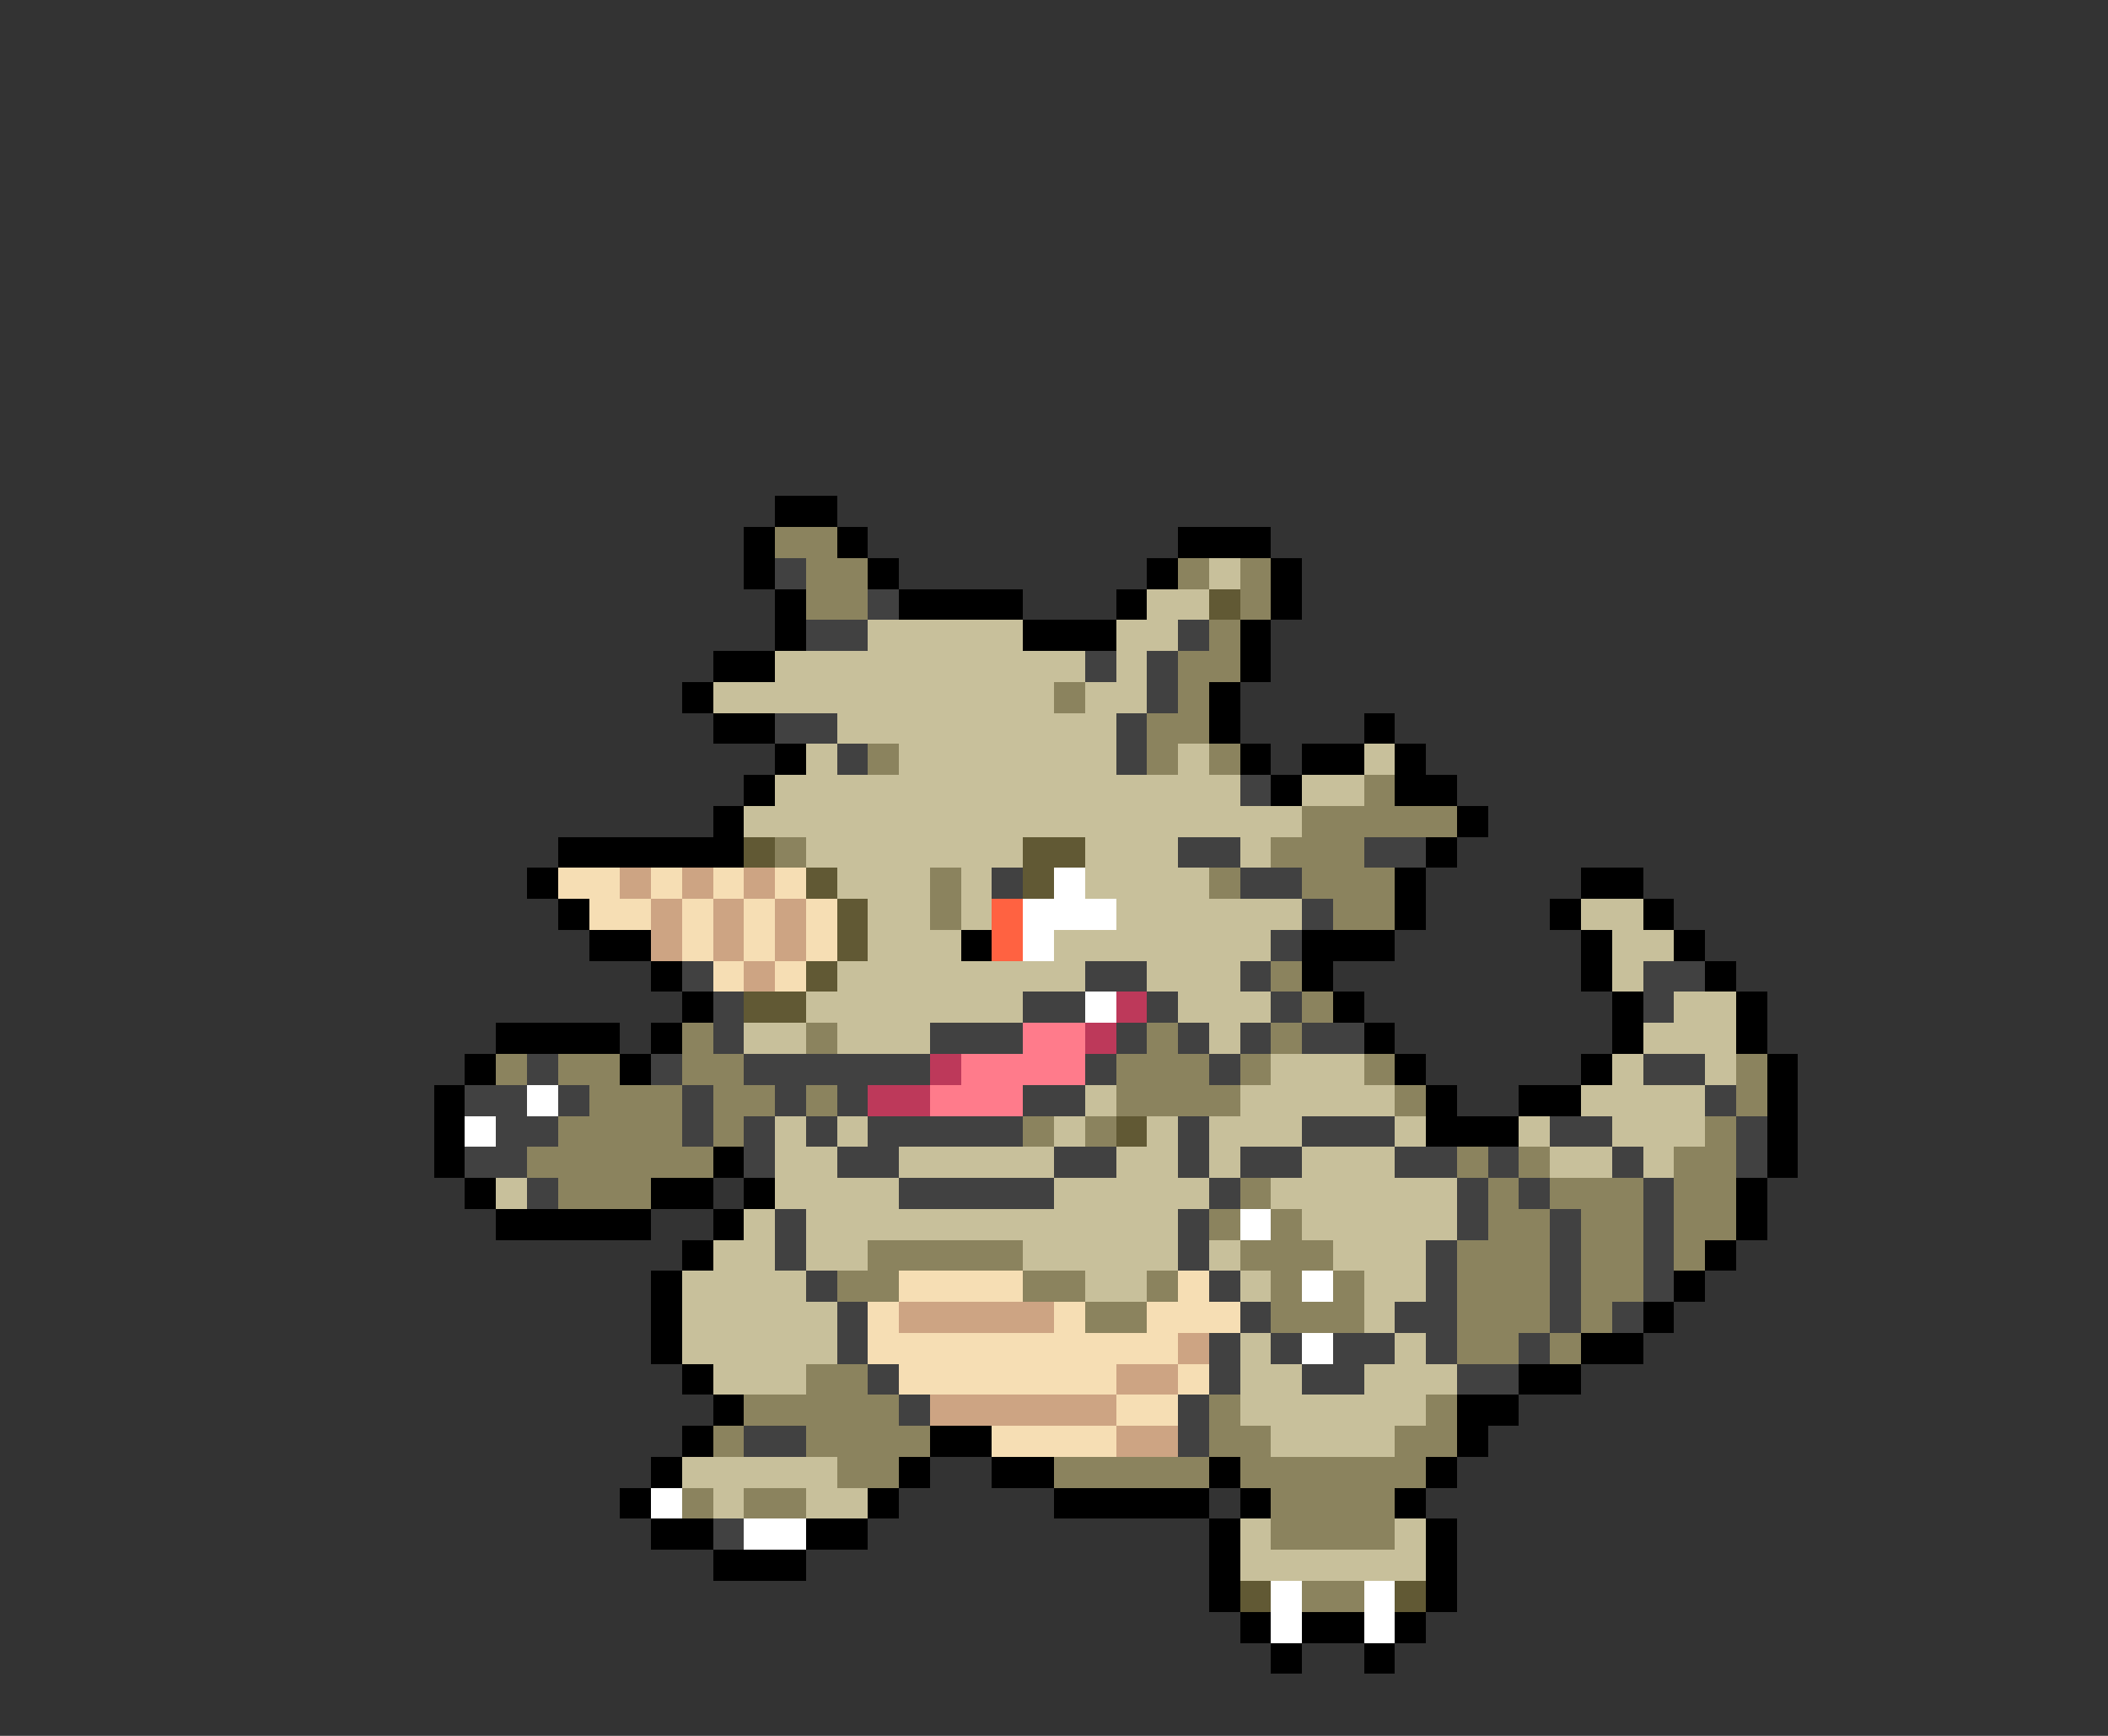 <svg xmlns="http://www.w3.org/2000/svg" viewBox="0 -0.5 68 56" shape-rendering="crispEdges">
<rect x="0" y="-0.5" width="68" height="56" fill="#333333" stroke="none"/>
<path stroke="#000000" d="M25 16h2M24 17h1M27 17h1M38 17h3M24 18h1M28 18h1M37 18h1M41 18h1M25 19h1M29 19h4M36 19h1M41 19h1M25 20h1M33 20h3M40 20h1M23 21h2M40 21h1M22 22h1M39 22h1M23 23h2M39 23h1M44 23h1M25 24h1M40 24h1M42 24h2M45 24h1M24 25h1M41 25h1M45 25h2M23 26h1M47 26h1M18 27h6M46 27h1M17 28h1M45 28h1M51 28h2M18 29h1M45 29h1M50 29h1M53 29h1M19 30h2M31 30h1M42 30h3M51 30h1M54 30h1M21 31h1M42 31h1M51 31h1M55 31h1M22 32h1M43 32h1M52 32h1M56 32h1M16 33h4M21 33h1M44 33h1M52 33h1M56 33h1M15 34h1M20 34h1M45 34h1M51 34h1M57 34h1M14 35h1M46 35h1M49 35h2M57 35h1M14 36h1M46 36h3M57 36h1M14 37h1M23 37h1M57 37h1M15 38h1M21 38h2M24 38h1M56 38h1M16 39h5M23 39h1M56 39h1M22 40h1M55 40h1M21 41h1M54 41h1M21 42h1M53 42h1M21 43h1M51 43h2M22 44h1M49 44h2M23 45h1M47 45h2M22 46h1M30 46h2M47 46h1M21 47h1M29 47h1M32 47h2M39 47h1M46 47h1M20 48h1M28 48h1M34 48h5M40 48h1M45 48h1M21 49h2M26 49h2M39 49h1M46 49h1M23 50h3M39 50h1M46 50h1M39 51h1M46 51h1M40 52h1M42 52h2M45 52h1M41 53h1M44 53h1" />
<path stroke="#8b835e" d="M25 17h2M26 18h2M38 18h1M40 18h1M26 19h2M40 19h1M39 20h1M38 21h2M34 22h1M38 22h1M37 23h2M28 24h1M37 24h1M39 24h1M44 25h1M42 26h5M25 27h1M41 27h3M30 28h1M39 28h1M42 28h3M30 29h1M43 29h2M41 31h1M42 32h1M22 33h1M26 33h1M37 33h1M41 33h1M16 34h1M18 34h2M22 34h2M36 34h3M40 34h1M44 34h1M56 34h1M19 35h3M23 35h2M26 35h1M36 35h4M45 35h1M56 35h1M18 36h4M23 36h1M33 36h1M35 36h1M55 36h1M17 37h6M47 37h1M49 37h1M54 37h2M18 38h3M40 38h1M48 38h1M50 38h3M54 38h2M39 39h1M41 39h1M48 39h2M51 39h2M54 39h2M28 40h5M40 40h3M47 40h3M51 40h2M54 40h1M27 41h2M33 41h2M37 41h1M41 41h1M43 41h1M47 41h3M51 41h2M35 42h2M41 42h3M47 42h3M51 42h1M47 43h2M50 43h1M26 44h2M24 45h5M39 45h1M46 45h1M23 46h1M26 46h4M39 46h2M45 46h2M27 47h2M34 47h5M40 47h6M22 48h1M24 48h2M41 48h4M41 49h4M42 51h2" />
<path stroke="#414141" d="M25 18h1M28 19h1M26 20h2M38 20h1M35 21h1M37 21h1M37 22h1M25 23h2M36 23h1M27 24h1M36 24h1M40 25h1M38 27h2M44 27h2M32 28h1M40 28h2M42 29h1M41 30h1M22 31h1M35 31h2M40 31h1M53 31h2M23 32h1M33 32h2M37 32h1M41 32h1M53 32h1M23 33h1M30 33h3M36 33h1M38 33h1M40 33h1M42 33h2M17 34h1M21 34h1M24 34h6M35 34h1M39 34h1M53 34h2M15 35h2M18 35h1M22 35h1M25 35h1M27 35h1M33 35h2M55 35h1M16 36h2M22 36h1M24 36h1M26 36h1M28 36h5M38 36h1M42 36h3M50 36h2M56 36h1M15 37h2M24 37h1M27 37h2M34 37h2M38 37h1M40 37h2M45 37h2M48 37h1M52 37h1M56 37h1M17 38h1M29 38h5M39 38h1M47 38h1M49 38h1M53 38h1M25 39h1M38 39h1M47 39h1M50 39h1M53 39h1M25 40h1M38 40h1M46 40h1M50 40h1M53 40h1M26 41h1M39 41h1M46 41h1M50 41h1M53 41h1M27 42h1M40 42h1M45 42h2M50 42h1M52 42h1M27 43h1M39 43h1M41 43h1M43 43h2M46 43h1M49 43h1M28 44h1M39 44h1M42 44h2M47 44h2M29 45h1M38 45h1M24 46h2M38 46h1M23 49h1" />
<path stroke="#c8c09b" d="M39 18h1M37 19h2M28 20h5M36 20h2M25 21h10M36 21h1M23 22h11M35 22h2M27 23h9M26 24h1M29 24h7M38 24h1M44 24h1M25 25h15M42 25h2M24 26h18M26 27h7M35 27h3M40 27h1M27 28h3M31 28h1M35 28h4M28 29h2M31 29h1M36 29h6M51 29h2M28 30h3M34 30h7M52 30h2M27 31h8M37 31h3M52 31h1M26 32h7M38 32h3M54 32h2M24 33h2M27 33h3M39 33h1M53 33h3M41 34h3M52 34h1M55 34h1M35 35h1M40 35h5M51 35h4M25 36h1M27 36h1M34 36h1M37 36h1M39 36h3M45 36h1M49 36h1M52 36h3M25 37h2M29 37h5M36 37h2M39 37h1M42 37h3M50 37h2M53 37h1M16 38h1M25 38h4M34 38h5M41 38h6M24 39h1M26 39h12M42 39h5M23 40h2M26 40h2M33 40h5M39 40h1M43 40h3M22 41h4M35 41h2M40 41h1M44 41h2M22 42h5M44 42h1M22 43h5M40 43h1M45 43h1M23 44h3M40 44h2M44 44h3M40 45h6M41 46h4M22 47h5M23 48h1M26 48h2M40 49h1M45 49h1M40 50h6" />
<path stroke="#615934" d="M39 19h1M24 27h1M33 27h2M26 28h1M33 28h1M27 29h1M27 30h1M26 31h1M24 32h2M36 36h1M40 51h1M45 51h1" />
<path stroke="#f6deb4" d="M18 28h2M21 28h1M23 28h1M25 28h1M19 29h2M22 29h1M24 29h1M26 29h1M22 30h1M24 30h1M26 30h1M23 31h1M25 31h1M29 41h4M38 41h1M28 42h1M34 42h1M37 42h3M28 43h10M29 44h7M38 44h1M36 45h2M32 46h4" />
<path stroke="#cda483" d="M20 28h1M22 28h1M24 28h1M21 29h1M23 29h1M25 29h1M21 30h1M23 30h1M25 30h1M24 31h1M29 42h5M38 43h1M36 44h2M30 45h6M36 46h2" />
<path stroke="#ffffff" d="M34 28h1M33 29h3M33 30h1M35 32h1M17 35h1M15 36h1M40 39h1M42 41h1M42 43h1M21 48h1M24 49h2M41 51h1M44 51h1M41 52h1M44 52h1" />
<path stroke="#ff6241" d="M32 29h1M32 30h1" />
<path stroke="#bd395a" d="M36 32h1M35 33h1M30 34h1M28 35h2" />
<path stroke="#ff7b8b" d="M33 33h2M31 34h4M30 35h3" />
</svg>